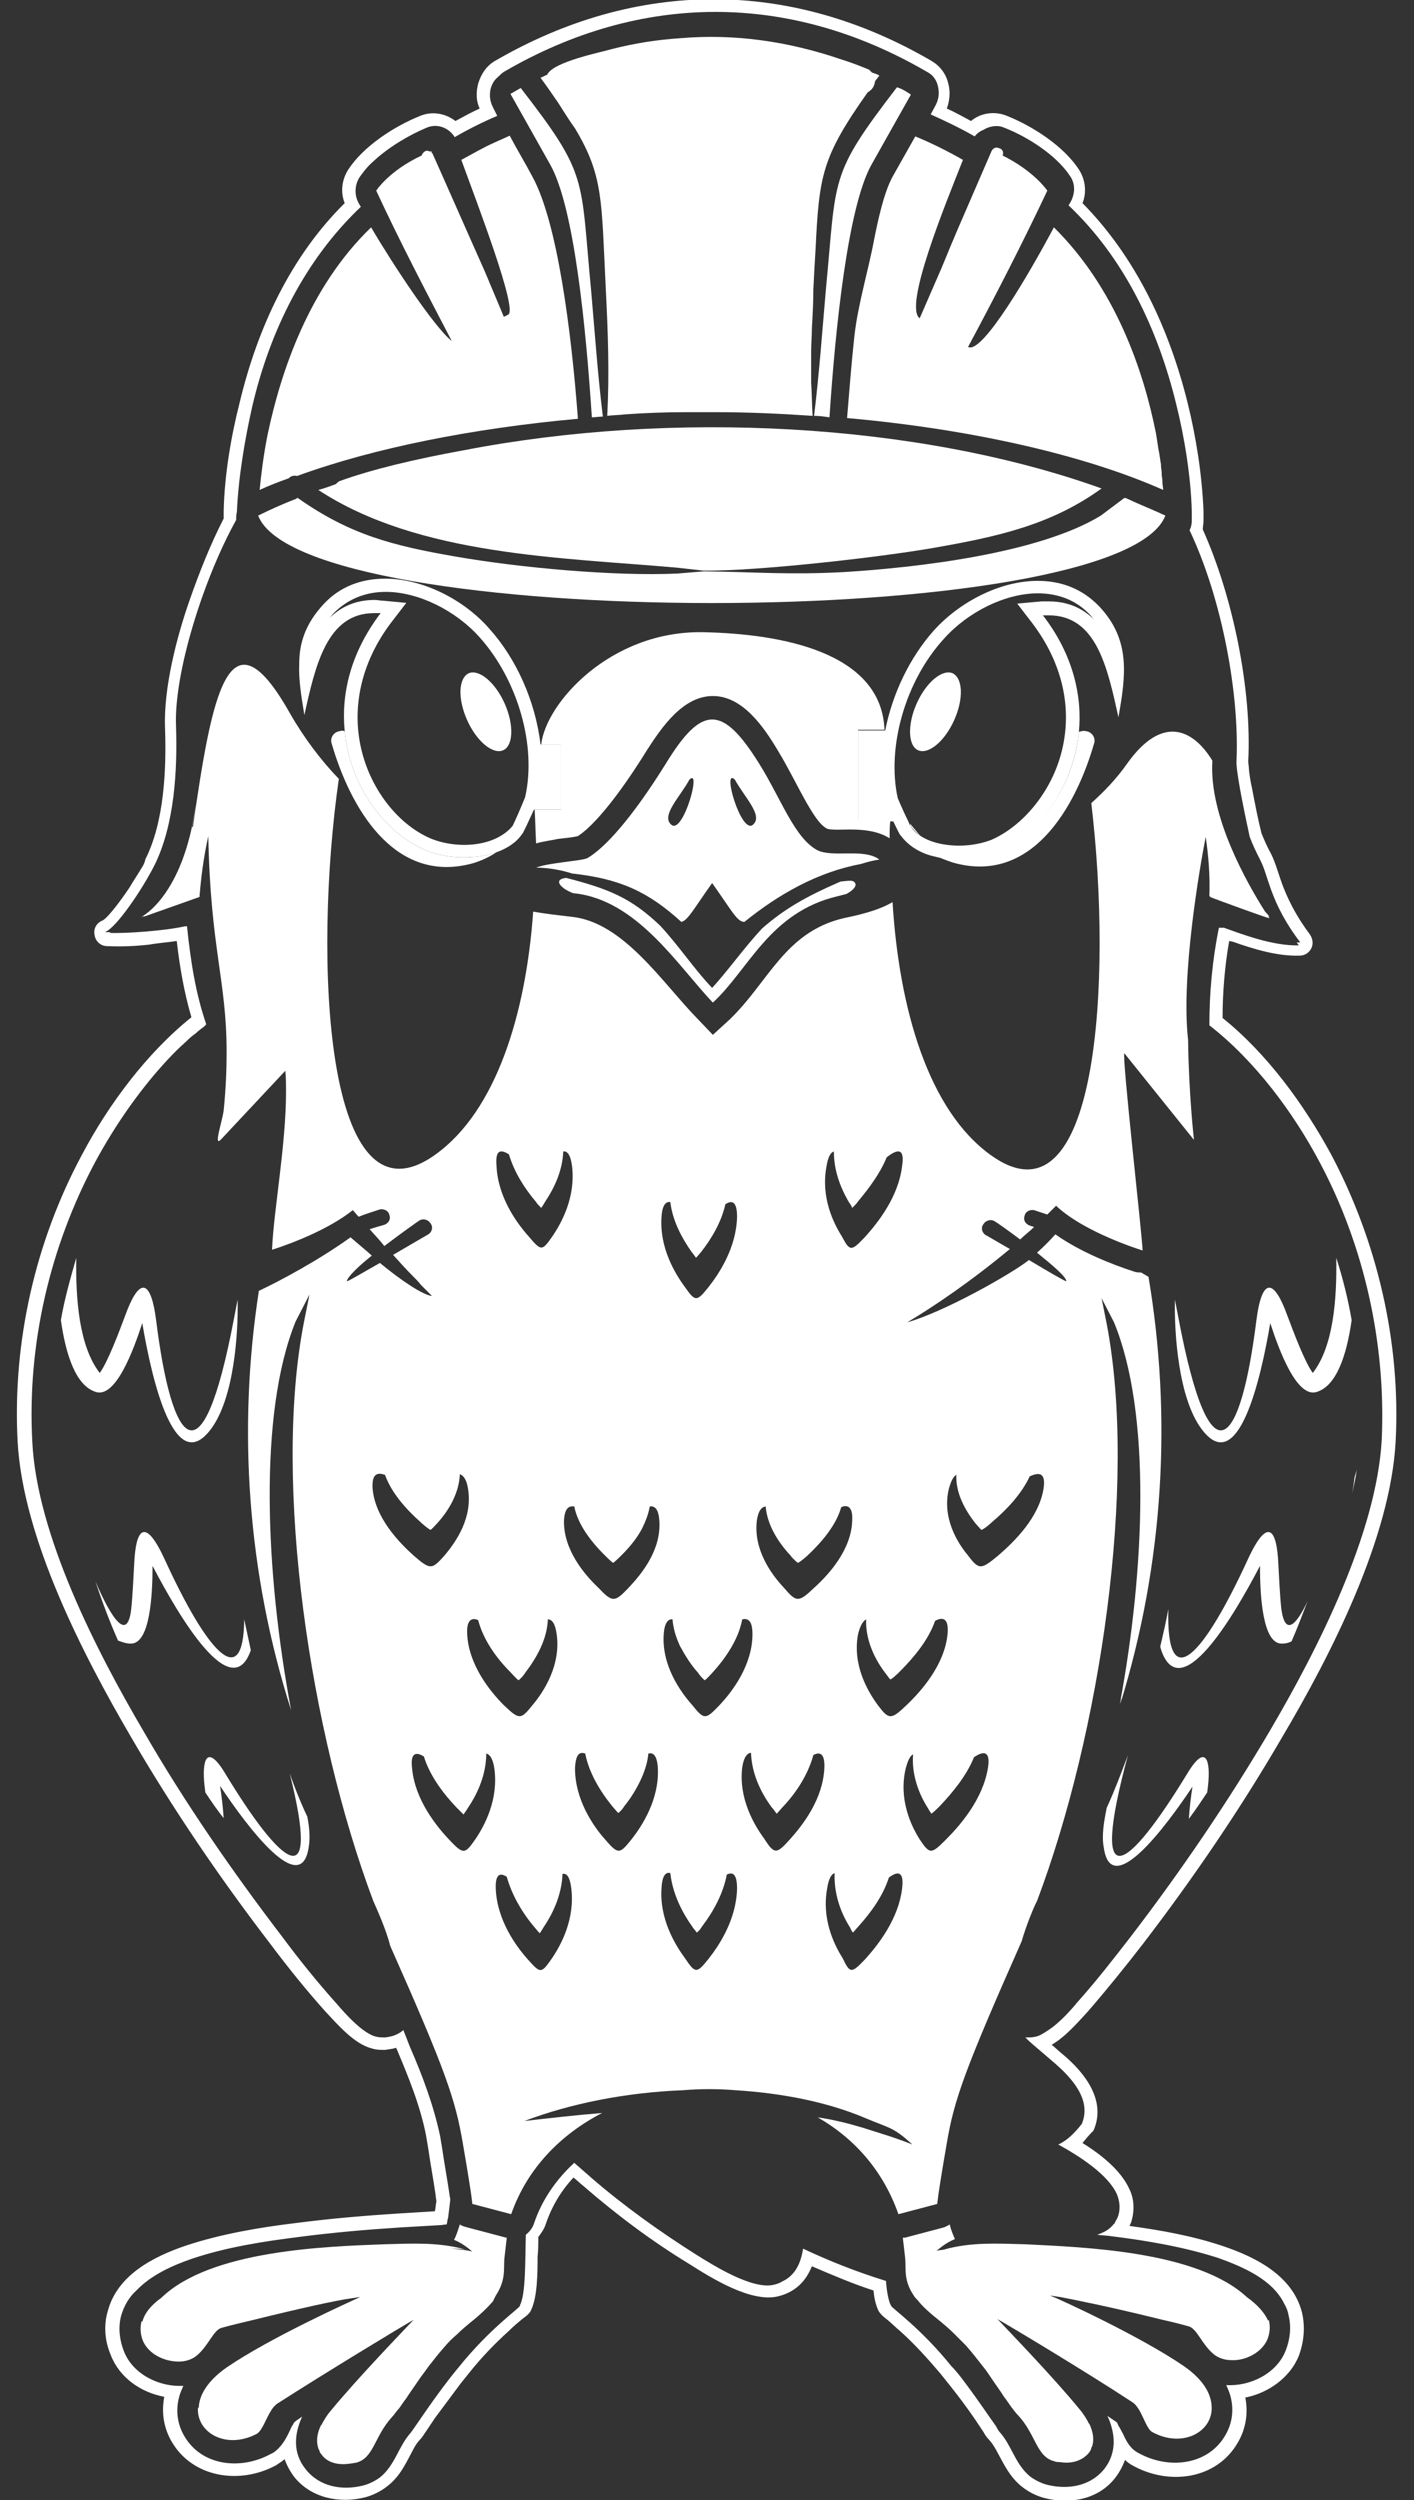 <?xml version="1.0" encoding="utf-8"?>
<!-- Generator: Adobe Illustrator 23.0.6, SVG Export Plug-In . SVG Version: 6.00 Build 0)  -->
<svg version="1.1" id="Layer_1" xmlns="http://www.w3.org/2000/svg" xmlns:xlink="http://www.w3.org/1999/xlink" x="0px" y="0px"
	 viewBox="0 0 192.8 340.9" style="enable-background:new 0 0 192.8 340.9;" xml:space="preserve">
<rect x="0" y="0" width="192.8" height="340.9" fill="#333333" stroke="none"/>
<style type="text/css">
	.st0{fill-rule:evenodd;clip-rule:evenodd;fill:#050505;}
	.st1{fill-rule:evenodd;clip-rule:evenodd;fill:#2B2B28;}
	.st2{fill-rule:evenodd;clip-rule:evenodd;fill:#FFCC04;}
	.st3{fill-rule:evenodd;clip-rule:evenodd;fill:#EF8B22;}
	.st4{fill-rule:evenodd;clip-rule:evenodd;fill:#FFFFFF;}
	.st5{fill-rule:evenodd;clip-rule:evenodd;fill:#3F3E3B;}
	.st6{fill-rule:evenodd;clip-rule:evenodd;fill:#8E764C;}
	.st7{fill-rule:evenodd;clip-rule:evenodd;fill:#917E56;}
	.st8{fill-rule:evenodd;clip-rule:evenodd;fill:#B99B60;}
	.st9{fill-rule:evenodd;clip-rule:evenodd;fill:#60605E;}
	.st10{fill:#050505;}
	.st11{fill:#2B2B28;}
	.st12{fill:#FFCC04;}
	.st13{fill:#EF8B22;}
	.st14{fill:#FFFFFF;}
	.st15{fill:#3F3E3B;}
	.st16{fill:#8E764C;}
	.st17{fill:#917E56;}
	.st18{fill:#B99B60;}
	.st19{fill:#60605E;}
	.st20{fill:#525252;}
	.st21{fill-rule:evenodd;clip-rule:evenodd;fill:#525252;}
</style>
<g>
	<path class="st14" d="M166.7,138.8c0-3.5,0.3-7.1,0.9-10.5l0.5,0.1c2.8,1,6.1,2,9.1,1.9c0.7,0,1.3-0.4,1.6-1
		c0.3-0.6,0.2-1.3-0.2-1.9c-1.5-2-2.7-4.1-3.6-6.4c-0.6-1.5-1-3.2-1.7-4.6c-0.5-0.9-0.9-1.8-1.3-2.8c-0.5-2-0.9-4.1-1.3-6.2
		c-0.2-0.8-0.3-1.6-0.4-2.4c0-0.4-0.1-0.9-0.1-1.2c0.5-9.8-2.1-22.5-6.2-31.6c0-0.4,0.1-0.8,0.1-1.2c0-0.2,0-0.4,0-0.6
		c0-0.2,0-0.5,0-0.7c-0.2-4.9-1-10.1-2.2-14.9c-2.5-10-7-19.7-14.3-27.1c0.6-1.5,0.4-3.2-0.5-4.6c-2.1-3.2-6.3-5.9-9.8-7.3
		c-1.7-0.7-3.6-0.4-4.9,0.7c-1.1-0.6-2.2-1.2-3.3-1.7c0.4-1.1,0.5-2.3,0.2-3.4c-0.3-1.3-1.1-2.4-2.3-3.1
		c-19.2-11.2-40.2-11.2-59.5,0c-1.2,0.7-1.9,1.8-2.3,3.1c-0.3,1.2-0.3,2.3,0.2,3.4c-1.1,0.5-2.2,1.1-3.3,1.7c-1.3-1-3.1-1.4-4.8-0.7
		c-3.5,1.4-7.7,4.1-9.8,7.3c-0.9,1.4-1.1,3.1-0.5,4.6C39.6,35,35.1,44.8,32.7,54.8c-1.2,4.7-2.1,10-2.2,14.9c0,0.2,0,0.5,0,0.7
		c0,0.1,0,0.2,0,0.3c-1.8,3.5-3.3,7.3-4.6,11c-1.8,5.1-3.6,12.1-3.4,17.5c0.2,5.7-0.1,12.9-2.7,18v0.1c-0.1,0.3-0.2,0.6-0.4,0.9
		c-0.6,1-1.2,1.9-1.8,2.9c-0.6,0.9-2.7,3.9-3.6,4.4c-0.8,0.3-1.3,1.1-1.1,2c0.1,0.8,0.8,1.5,1.7,1.5c1.9,0.1,3.9,0,5.7-0.2
		c1.1-0.2,2.5-0.3,3.8-0.5c0.4,3.5,1,7,2,10.4c-6.1,4.9-11.3,11.9-14.9,18.7c-6.4,11.9-9.5,25.6-8.8,39.1
		c0.7,13.2,8.9,29.1,15.5,40.4c5.7,9.8,12.1,19.2,19,28.2c2.4,3.2,4.9,6.3,7.5,9.2c1.6,1.7,3.9,4.4,6.3,5c0.6,0.2,1.2,0.2,1.8,0.2
		c0.5-0.1,1-0.1,1.5-0.3c0,0.1,0.1,0.1,0.1,0.2c1.6,3.8,3.2,7.7,4,11.8c0.1,0.6,0.2,1.2,0.3,1.8c0.3,2.1,0.7,4.2,1,6.3
		c0,0.3,0.1,0.6,0.1,0.9c-0.1,0.4-0.1,0.9-0.2,1.3c-1.6,0.1-3.3,0.2-4.9,0.3c-4.7,0.3-9.4,0.7-14,1.3c-5,0.6-10.3,1.5-15.1,3.1
		c-4.4,1.5-9.3,4-10.6,8.9c-0.6,2-0.4,4.1,0.4,6c1.2,3.1,4.1,5.1,7.3,5.7c-0.4,2.1-0.1,4.2,1,6.1c2.9,5,9.4,5.9,14.3,3.2
		c0.4-0.3,0.8-0.5,1.1-0.8c0.3,0.8,0.7,1.6,1.3,2.4c2.3,2.9,6.2,3.7,9.7,2.8c1.1-0.3,2.1-0.8,3-1.5c1.4-1.1,2.1-2.3,2.9-3.8
		c0.5-0.9,0.9-1.9,1.6-2.6c0.3-0.3,0.5-0.7,0.8-1.1c0.4-0.6,0.8-1.2,1.2-1.8c1.2-1.6,2.3-3.1,3.5-4.7c0.4-0.5,0.8-1,1.2-1.5
		c1.6-2,3.4-3.9,5.4-5.7c0.6-0.6,1.2-1.1,1.8-1.6c0.4-0.3,1-0.7,1.2-1.2c0.9-1.8,0.9-5.3,0.9-7.3c0.1-0.9,0.1-1.8,0.1-2.7
		c0.4-0.5,0.8-1.1,1-1.7c0.8-2.4,2.1-4.6,3.8-6.4c0.5,0.4,0.9,0.8,1.4,1.2c4.5,3.9,9.3,7.5,14.4,10.6c3,1.9,8.4,5.3,12.1,4.4
		c2.4-0.6,3.8-2.1,4.6-4.1c2.8,1.2,5.6,2.4,8.4,3.3c0.1,1,0.3,2,0.7,2.8c0.3,0.5,0.8,0.9,1.2,1.2c0.6,0.5,1.2,1.1,1.8,1.6
		c1.9,1.7,3.7,3.7,5.4,5.7c0.4,0.5,0.8,1,1.2,1.5c1.2,1.5,2.4,3.1,3.5,4.7c0.4,0.6,0.8,1.2,1.2,1.8c0.2,0.4,0.5,0.8,0.8,1.1
		c0.7,0.8,1.1,1.7,1.6,2.6c0.8,1.5,1.6,2.8,2.9,3.8c0.9,0.7,1.9,1.2,3,1.5c3.5,0.9,7.4,0.2,9.7-2.8c0.6-0.8,1-1.6,1.3-2.4
		c0.3,0.3,0.7,0.6,1.1,0.8c4.9,2.7,11.4,1.9,14.3-3.2c1.1-1.9,1.4-4,1-6.1c3.1-0.6,6.1-2.7,7.3-5.7c0.7-1.9,0.9-4,0.4-6
		c-1.3-4.9-6.2-7.4-10.6-8.9c-4.1-1.4-8.5-2.2-12.9-2.8c0.1-0.1,0.1-0.3,0.2-0.4c0.5-1.5,0.5-3.2-0.2-4.6c-1.1-2.5-3.8-4.7-6.4-6.3
		c0.4-0.5,0.8-1,1.5-1.7c1.8-4.1-1.2-7.9-4.2-10.4c-0.5-0.4-1-0.9-1.5-1.3c1.9-1.1,3.6-3.1,4.9-4.5c2.6-3,5.1-6.1,7.5-9.2
		c6.9-9,13.3-18.4,19-28.2c6.7-11.3,14.8-27.2,15.5-40.4c0.7-13.5-2.5-27.2-8.8-39.1C177.8,150.6,172.8,143.7,166.7,138.8z
		 M188.4,196.3c-0.7,12.8-8.8,28.7-15.2,39.6c-5.7,9.7-12.1,19.1-18.9,28c-2.4,3.1-4.8,6.2-7.4,9.1c-0.9,1.1-2.5,2.9-4.1,3.9
		c-0.6,0.4-1.1,0.7-1.6,0.8c-0.4,0.1-0.8,0.1-1.2,0.1c-0.1,0-0.2,0-0.2,0c0.6,0.6,1.3,1.2,1.9,1.7c0.7,0.6,1.4,1.2,2.1,1.8
		c2.3,2,5.1,5,3.7,8.3c-1.1,1.4-2.1,2.3-3.2,2.8c2.9,1.6,6.8,4.1,8,6.8c0.4,1,0.5,2.1,0.1,3.1c-0.1,0.3-0.3,0.5-0.4,0.8
		c0,0,0,0.1-0.1,0.1c-0.6,0.8-1.4,1.2-2.3,1.5c0.6,0.1,1.3,0.1,1.9,0.2c4.9,0.6,10.1,1.5,14.7,3c3.3,1.2,7.3,2.9,8.9,6.2
		c0.3,0.5,0.5,1,0.6,1.6c0.4,1.6,0.2,3.3-0.4,4.8c-1.2,3.1-4.8,4.9-8.1,4.7c0.1,0.2,0.2,0.5,0.3,0.7c0.8,2,0.7,4.2-0.4,6.1
		c-2.4,4.2-7.8,4.7-11.8,2.5c-1.2-0.6-1.7-1.6-2.2-2.7c-0.2-0.3-0.3-0.6-0.5-0.9c-0.1-0.1-0.2-0.4-0.3-0.6c0,0,0,0,0,0
		c-0.4-0.3-0.9-0.6-1.3-0.9c1.1,2.4,1.3,5-0.4,7.2c-1.9,2.4-5,2.9-7.8,2.2c-0.8-0.2-1.6-0.6-2.3-1.1c-2.1-1.7-2.5-4.2-4.2-6.1
		c-0.1-0.1-0.3-0.4-0.5-0.8c-0.8-1.1-2.4-3.5-4.2-5.9c-0.6-0.8-1.2-1.6-1.9-2.3c-4.1-5.1-8.1-7.9-8.2-8.2c0,0,0-0.1-0.1-0.2
		c0,0,0,0,0,0c-0.3-0.7-0.5-1.9-0.6-3.2c-3.9-1.2-7.7-2.7-11.3-4.4c-0.3,2-1.1,3.7-2.9,4.5c-0.3,0.2-0.6,0.3-1,0.4
		c-2.9,0.8-8.3-2.6-10.7-4.1c-4.9-3.1-9.8-6.6-14.2-10.4c-0.8-0.7-1.6-1.4-2.4-2.1c-2.4,2.2-4.4,5-5.5,8.3c-0.2,0.6-0.6,1.1-1.1,1.5
		c-0.1,3.4,0,8.1-0.8,9.6c0,0,0,0,0,0.1c0,0,0,0.1-0.1,0.1c-0.1,0.3-4.1,3.1-8.2,8.2c-3.1,3.7-6.1,8.4-6.6,9
		c-1.7,1.9-2.1,4.4-4.2,6.1c-0.7,0.5-1.5,0.9-2.3,1.1c-2.8,0.7-5.9,0.2-7.8-2.2c-1.8-2.2-1.6-4.8-0.5-7.2c-0.4,0.3-0.8,0.5-1.1,0.8
		c-0.1,0.2-0.2,0.4-0.3,0.5c-0.5,1.1-1,2.2-1.8,3c-0.3,0.3-0.6,0.6-1.1,0.8c-4,2.2-9.4,1.7-11.8-2.5c-1.1-1.9-1.2-4.1-0.4-6.1
		c0.1-0.2,0.2-0.5,0.3-0.7c-3.3,0.2-6.9-1.6-8.1-4.7c-0.6-1.5-0.8-3.2-0.4-4.8c0.4-1.4,1.1-2.6,2.1-3.5c2-2.1,4.9-3.4,7.5-4.3
		c4.7-1.6,9.9-2.4,14.7-3c4.6-0.6,9.2-1,13.9-1.3c1.7-0.1,3.4-0.2,5.2-0.3c0.3,0,0.7-0.1,1-0.1c0.1-0.3,0.1-0.7,0.2-0.9
		c0.1-0.8,0.2-1.7,0.3-2.5c0-0.2-0.1-0.4-0.1-0.6c-0.3-2.1-0.7-4.2-1-6.3c-0.1-0.6-0.2-1.2-0.3-1.8c-0.9-4.2-2.4-8.2-4.1-12.1
		c-0.3-0.8-0.6-1.5-0.9-2.3c-0.7,0.6-1.5,0.9-2.5,1c-0.4,0-0.8,0-1.2-0.1c-1.8-0.4-4.2-3.1-5.4-4.5c-2.6-2.9-5.1-6-7.4-9.1
		c-6.8-8.9-13.3-18.3-18.9-28c-6.4-10.9-14.6-26.8-15.2-39.6c-0.7-13.2,2.4-26.5,8.6-38.1c2.7-5,6.4-10.4,10.7-14.8
		c0.1-0.1,0.2-0.2,0.3-0.3c0.6-0.6,1.2-1.1,1.7-1.6c0.3-0.3,0.7-0.6,1.1-0.9c0.3-0.3,0.6-0.5,1-0.8c0.1-0.1,0.2-0.2,0.3-0.3
		c0,0,0-0.1,0-0.1c-1.4-4.1-2.1-8.4-2.6-13.3c-0.1,0-0.2,0-0.3,0c-2.6,0.6-8,1-10.3,0.9c0.1,0,0.1-0.1,0.2-0.1c-0.3,0-0.5,0-0.8,0
		c1.6-0.6,5.2-6,6.8-9.2c2.7-5.5,3.1-12.9,2.9-18.9c-0.3-7.3,3.8-20.2,8.2-28.1c0-0.4,0-0.7,0.1-1.1c0.2-4.7,1.1-10,2.1-14.4
		c2.4-10.3,7.2-20,14.8-27.2c-0.2-0.3-0.3-0.5-0.4-0.7c-0.5-1.1-0.4-2.3,0.2-3.3c0.5-0.7,1.1-1.5,1.8-2.1c2.1-2,5-3.7,7.4-4.7
		c1.4-0.6,3,0,3.8,1.3c1.9-1.1,3.9-2.1,5.8-2.9c-0.2-0.4-0.4-0.8-0.6-1.2c-0.4-0.8-0.5-1.6-0.3-2.5c0.2-0.7,0.5-1.2,1-1.6
		c0.2-0.2,0.5-0.5,0.8-0.7c18.7-10.9,39-10.9,57.7,0c0.8,0.4,1.3,1.1,1.5,2c0.2,0.9,0.1,1.7-0.3,2.5l-0.7,1.3c2,0.9,4.1,1.9,6,3
		c0.3-0.4,0.7-0.7,1.2-0.9c0.8-0.5,1.9-0.7,2.8-0.3c3.1,1.2,7.1,3.7,9,6.6c0.7,1,0.7,2.2,0.2,3.3c-0.1,0.2-0.2,0.4-0.4,0.7
		c7.6,7.2,12.2,16.9,14.7,27.2c1.1,4.4,2,9.9,2.1,14.6c0,0.2,0,0.4,0,0.5c0,0.2,0,0.4,0,0.7c0,0.5-0.1,0.9-0.3,1.3
		c4.5,9.5,6.8,22.5,6.4,31.4c-0.1,1.2,0.8,5.8,1.8,10.4c0.4,1.1,0.9,2.1,1.4,3.1c1.2,2.2,1.3,5.8,5.5,11.3c-0.2,0-0.3,0-0.5,0
		c0.1,0.1,0.2,0.3,0.3,0.4c-3.5,0.1-7.7-1.5-10.2-2.4l-0.7,0c-0.9,4.4-1.3,8.9-1.3,13.3c6.3,4.9,11.5,12,15,18.6
		C186,169.8,189,183.2,188.4,196.3z"/>
	<path class="st14" d="M67.6,313c1.5-2.3,1-3.8,1.2-5.3c0.1-0.8,0.2-1.7,0.3-2.6c0,0-0.1,0-0.1,0l-5.3-1.4c-0.4-0.1-0.7-0.2-1-0.4
		c-0.3,0.9-0.5,1.6-0.8,2.1c1,0.4,1.8,1,2.5,1.6c-0.7-0.2-1.7-0.3-2.8-0.4c0.5,0,1.1,0,1.8,0.1c-3.6-1-7.2-0.8-10.9-0.7
		c-8.1,0.3-23.8,0.8-30.5,7.3c-1.4,1-2.3,2.1-2.6,3.3c0,0,0-0.1-0.1-0.1c-0.2,0.8-0.2,1.7,0.2,2.7c0.8,1.8,2.9,2.8,4.9,2.8
		c0.9,0,1.8-0.3,2.4-0.8c1.6-1.3,2.3-3.5,3.4-3.8c1.4-0.4,2.8-0.7,4-1c7.3-1.8,11.5-2.7,13.5-3c0.8-0.1,1.2-0.2,1.4-0.2l0,0
		c-1.3,0.6-12.2,5.5-18.2,9.6c-2.7,1.9-3.8,3.9-3.8,5.6c0-0.1-0.1-0.1-0.1-0.2c-0.3,3.5,3.9,5.9,8.1,3.6c0.1-0.1,0.2-0.2,0.3-0.3
		c0.6-0.7,1.1-2.3,1.9-3.3c0.1-0.1,0.3-0.3,0.4-0.4c6.7-4.3,17.1-10.6,18.7-11.5c-1.4,1.5-7.6,7.9-11.3,12.4c-0.6,0.7-1,1.4-1.3,2
		c0,0,0-0.1,0-0.1c-0.6,1.2-0.7,2.3-0.4,3.2c0,0.1,0,0.1,0.1,0.2c0,0.1,0.1,0.2,0.1,0.3c0,0.1,0.1,0.2,0.2,0.3c0,0,0,0,0,0
		c0.7,1.1,2.2,1.6,4,1.3c0.2,0,0.5-0.1,0.7-0.1c2.5-0.6,2.5-3.6,5-6.3c0.3-0.3,0.5-0.7,0.9-1.1c0.3-0.4,0.6-0.9,1-1.4
		c0.5-0.8,1.1-1.6,1.7-2.5c0.4-0.6,0.9-1.2,1.3-1.8c0.7-0.9,1.4-1.8,2.2-2.7c0.5-0.6,1.1-1.2,1.7-1.7c0.6-0.6,1.2-1.1,1.8-1.6
		c1.4-1.1,2.4-2.1,3.1-2.9C67.4,313.4,67.5,313.2,67.6,313z"/>
	<path class="st14" d="M170,313.2c-6.8-6.3-22.3-6.8-30.3-7.2c-3.7-0.1-7.3-0.3-10.9,0.7c0.1,0,0.1,0,0.1,0
		c-0.5,0.1-0.9,0.1-1.2,0.2c0.7-0.6,1.5-1.2,2.5-1.6c-0.2-0.5-0.5-1.1-0.7-2c-0.2,0.1-0.5,0.3-0.8,0.4l-5.3,1.4c-0.1,0-0.2,0-0.3,0
		c0.1,0.9,0.2,1.8,0.3,2.6c0.2,1.5-0.3,3.1,1.2,5.3c0.1,0.2,0.3,0.4,0.5,0.6c0.7,0.9,1.7,1.8,3.1,2.9c0.6,0.5,1.2,1,1.8,1.6
		c0.6,0.6,1.1,1.1,1.7,1.7c0.8,0.9,1.5,1.8,2.2,2.7c0.5,0.6,0.9,1.2,1.3,1.8c0.6,0.9,1.2,1.7,1.7,2.5c0.4,0.5,0.7,1,1,1.4
		c0.3,0.4,0.6,0.8,0.9,1.1c2.5,2.7,2.5,5.7,5,6.3c0.2,0.1,0.5,0.1,0.7,0.1c1.8,0.3,3.2-0.3,4-1.3c0,0,0,0,0,0
		c0.1-0.1,0.1-0.2,0.2-0.3c0-0.1,0.1-0.2,0.1-0.3c0-0.1,0-0.1,0.1-0.2c0.3-0.9,0.2-1.9-0.4-3.2c0,0,0,0.1,0,0.1
		c-0.3-0.6-0.7-1.3-1.3-2c-3.6-4.4-9.6-10.6-11.2-12.3c2.1,1.2,12.1,7.2,18.5,11.4c1.2,0.9,1.7,3.5,2.6,4c4.2,2.3,8.4-0.1,8.1-3.6
		c0,0,0,0,0,0c-0.1-1.7-1.2-3.6-3.8-5.4c-6-4.1-16.9-9.1-18.2-9.6l0,0c0.2,0,0.6,0.1,1.4,0.2c2,0.4,6.2,1.2,13.5,3
		c1.3,0.3,2.6,0.6,4,1c1.1,0.3,1.8,2.5,3.4,3.8c0.6,0.5,1.5,0.8,2.4,0.8c1.9,0.1,4.1-1,4.9-2.8c0.4-1,0.4-1.9,0.2-2.7
		c0,0,0,0.1-0.1,0.1C172.4,315.3,171.4,314.2,170,313.2z"/>
	<path class="st14" d="M174.7,219.3c-0.2-1.9-0.3-4.4-0.4-6.1c-0.2-4.6-1.4-6.5-4.1-0.7c-6.1,13.3-11.2,18.9-10.9,6.9
		c-0.3,1.7-0.7,3.4-1.1,5.1c0,0.1,0.1,0.3,0.1,0.4c2.6,7.8,9.8-4.3,13.5-11.4c0,3.8,0.3,10.7,3,10.6c0.5,0,0.9-0.1,1.3-0.3
		c0.8-1.8,1.5-3.7,2.2-5.5C176.7,221.7,175.2,223.1,174.7,219.3z"/>
	<path class="st14" d="M185,200.3c0,0.1-0.1,0.5-0.3,1.1c-0.1,0.7-0.2,1.5-0.3,2.2C184.6,202.4,184.9,201.4,185,200.3z"/>
	<path class="st14" d="M164.6,244.4l0.1-0.8c0.4-3.4-0.2-6.1-2.8-1.8c-8.1,13.3-13.5,17.5-8.1-2.5c-0.9,2.4-1.8,4.8-2.9,7.2
		c-0.4,2-0.7,3.8-0.4,5.4c1,7.1,8.3-2.6,12.1-8.3c-0.2,1.2-0.4,2.9-0.5,4.4C163,246.8,163.8,245.6,164.6,244.4z"/>
	<path class="st14" d="M22.4,212.5c-2.7-5.8-3.9-3.9-4.1,0.7c-0.1,1.7-0.2,4.2-0.4,6.1c-0.5,4.7-2.7,1.4-4.9-3.7
		c0.9,2.7,1.9,5.4,3.1,8.1c0,0,0,0,0,0c0.6,0.2,1.1,0.4,1.7,0.4c2.7,0.1,3-6.8,3-10.6c3.7,7.1,10.8,19,13.4,11.5
		c-0.3-1.4-0.6-2.8-0.9-4.2C33.2,230.9,28.2,225.2,22.4,212.5z"/>
	<path class="st14" d="M30.7,241.8c-2.6-4.3-3.2-1.6-2.8,1.8l0.1,0.8c0.8,1.2,1.6,2.4,2.5,3.5c-0.1-1.5-0.3-3.2-0.5-4.4
		c3.8,5.7,11.1,15.4,12.1,8.3c0.2-1.2,0.1-2.6-0.2-4.1c-0.9-1.9-1.7-3.9-2.4-5.9C43.8,258.9,38.4,254.5,30.7,241.8z"/>
	<path class="st14" d="M82.1,288.1c-3.6,0.3-7.2,0.7-10.6,1.1c6.3-2.4,13.9-3.9,21.6-4.2c2.4-0.2,4.8-0.2,7.2,0
		c6.4,0.4,12.5,1.6,17.7,3.8c3.3,1.4,3.8,1.2,6.4,3.6c-2.5-1-4.3-1.5-6.8-2.3c-2-0.6-4-1.1-6.1-1.4c4.9,2.8,8.9,7.2,11,13.2l5.3-1.4
		c0,0,0-0.8,1.3-8.3c1-5.9,2.4-9.9,10.2-27.5c0.6-2.1,1.7-4.8,2.1-5.5c8.6-22.8,13.7-56.8,9.5-78.7l-0.7-3.5l1.7,3.3
		c5.1,12.4,4.2,33.7,0.8,52c0.1-0.2,0.1-0.5,0.2-0.7c0,0.2-0.1,0.4-0.1,0.6c5.9-19.2,7-39.1,3.8-58.1c-0.3-0.2-0.7-0.4-1-0.6
		c-0.3,0-0.6,0-0.9-0.1c-3.1-1-7.4-2.7-10.8-5.1c-0.8,0.9-1.7,1.8-2.5,2.5c2.1,1.7,4,3.3,4,3.9c-0.2,0-2.6-1.4-5.1-2.9
		c-2.4,1.9-11.6,7.1-16.6,8.5c3.7-2.2,8.7-5.6,14-10c-1.6-0.9-2.9-1.7-3.3-1.9c-0.5-0.3-0.7-1-0.3-1.5c0.3-0.5,1-0.7,1.5-0.4
		c0.5,0.3,1.9,1.3,3.5,2.5c0.6-0.6,1.3-1.1,1.9-1.7c-0.2-0.1-0.4-0.1-0.6-0.2c-0.6-0.2-0.9-0.8-0.7-1.3c0.1-0.6,0.7-0.9,1.3-0.8
		c0.6,0.2,1.2,0.4,1.8,0.6c0.4-0.4,0.8-0.8,1.2-1.2c3.9,3.7,11.8,6.1,11.8,6.1c-0.1-2.4-2.8-26.1-2.5-26.9l9.4,11.7c0,0,0,0,0,0
		l0.1,0.1c0,0-0.7-6-0.8-13.6c-1-8.7,1.6-23.6,2.4-27.7c0.4,2.7,0.6,5.4,0.5,8.1c0,0,0.1,0,0.1,0c0,0,0,0,0,0.1
		c0.7,0.3,8.1,3,8.1,2.9c-0.1-0.1-0.1-0.2-0.2-0.3l0.2,0.1c0,0-0.2-0.3-0.6-0.7c-2.6-4.1-7.6-13-7.2-20.4c0-0.7,0-1.4,0-2.1
		c0,0.7,0,1.3,0,1.9c-2.7-4.4-6.9-6.2-11.6,0.4c-1.4,2-3.1,3.8-4.9,5.4c2.9,24.3,0.9,58.5-13.7,48c-8.5-6.1-12.5-19.9-13.4-34.5
		c-2,1.2-4.8,1.8-6.7,2.2c-8,1.9-10.2,8.7-15.5,13.8l-2.3,2.1l-2.1-2.2C90.3,134,85,125.7,77.9,125c-1.7-0.2-3.5-0.4-5.2-0.7
		c-1,14.1-5.1,27.2-13.3,33.1c-15.2,11-16.7-26.9-13.2-51.2c-2.4-2.5-4.7-5.5-6.7-9c-8.3-14.7-10.6-2.6-13.2,15.6l-0.1-0.1
		c0.2-0.9,0.4-2,0.5-3C25,122.2,19.3,125,19.3,125l0.4-0.1c-0.2,0.2-0.4,0.2-0.4,0.2l7.9-2.8c0.2-2.5,0.5-5.1,1.2-8.3
		c0.3,15.4,2.5,19.6,2.5,29.5c0,2.3-0.1,4.9-0.4,7.9c-0.1,0.9-0.8,3.2-0.8,3.9c0,0.3,0.1,0.4,0.4,0.1l8.8-9.4
		c0.1,0.9,0.1,1.9,0.1,2.9c0,7.2-1.7,16.3-1.9,21.4c0,0,0,0,0,0c0,0,0,0.1,0,0.1c0,0,6.9-2.1,11-5.4c0.3,0.3,0.5,0.6,0.8,0.9
		c1-0.4,2-0.7,2.9-1c0.6-0.1,1.2,0.2,1.3,0.8c0.2,0.5-0.1,1.1-0.7,1.3c-0.7,0.2-1.4,0.4-2,0.6c0.7,0.8,1.4,1.5,2,2.3
		c2.1-1.6,4.2-3.1,4.8-3.5c0.5-0.3,1.2-0.1,1.5,0.4c0.4,0.5,0.2,1.2-0.3,1.5c-0.5,0.3-2.6,1.5-4.8,2.8c0.9,1,1.8,2,2.7,2.9
		c0.4,0.4,0.8,0.8,1.1,1.2c0.1,0.1,0.1,0.1,0.2,0.2c0.4,0.4,0.9,0.9,1.3,1.3c-1.2-0.1-4.2-2.1-7.1-4.5c-2.3,1.3-4.3,2.5-4.5,2.5
		c0-0.5,1.5-2,3.4-3.5c-1-0.9-2-1.7-2.9-2.5c-4.3,3.1-9.7,6-12.5,7.3c-2.9,18.7-1.6,38.4,4.4,57.2c-3.5-18.6-4.5-40.4,0.6-53
		l1.9-3.7l-0.8,4c-4.2,21.9,0.9,55.8,9.5,78.7c0.4,0.9,1.8,4,2.3,6.1c7.6,17.1,8.9,21,9.9,26.9c1.3,7.5,1.3,8.3,1.3,8.3l5.3,1.4
		C71.9,295.6,76.5,291,82.1,288.1z M90.2,165.9c0.1-1.6,0.6-2.1,1.2-2c0.3,2.5,1.5,4.8,2.9,6.8c0.1,0.1,0.4,0.5,0.6,0.8
		c0.3-0.3,0.6-0.7,0.7-0.8c1.5-1.9,2.8-4.2,3.3-6.5c0.9-0.6,1.6-0.4,1.6,1.7c-0.1,4.2-2.4,7.7-3.9,9.6c-1.6,2-1.8,2-3.2,0
		C92,173.6,89.9,170.1,90.2,165.9z M133.8,208.6c0.4-0.1,1.3-0.9,1.5-1.1c1.9-1.6,4-3.8,5.1-6.2c1.3-0.6,2.2-0.5,1.9,1.6
		c-0.6,4-4,7.3-6.2,9.2c-2.3,1.9-2.6,2-4.1,0c-1.5-1.8-3.6-5.2-2.6-9.2c0.3-1,0.6-1.6,1-1.8c-0.1,2.4,1.1,4.7,2.6,6.6
		C133.1,207.8,133.6,208.4,133.8,208.6z M93.4,267c-1.4-1.9-3.5-5.4-3.2-9.6c0.1-1.7,0.6-2.2,1.2-2c0.3,2.7,1.5,5.2,3,7.3
		c0.1,0.2,0.4,0.5,0.6,0.8c0.3-0.2,0.6-0.6,0.7-0.8c1.6-2.1,2.9-4.5,3.4-7.1c0.8-0.4,1.4-0.1,1.4,1.9c-0.1,4.2-2.4,7.7-3.9,9.6
		C95,269.1,94.8,269.1,93.4,267z M72,267.2c-1.7-1.9-4.2-5.4-4.4-9.6c-0.1-2.1,0.6-2.3,1.5-1.7c0.7,2.5,2.1,4.9,3.8,6.9
		c0.1,0.1,0.4,0.5,0.7,0.8c0.2-0.3,0.4-0.6,0.5-0.8c1.5-2.2,2.5-4.7,2.6-7.3c0.6-0.1,1,0.4,1.2,2c0.5,4.2-1.4,7.7-2.7,9.6
		C73.8,269.1,73.7,269.1,72,267.2z M60.6,212.1c-1.7,1.9-1.9,2-4.2,0c-2-1.8-5.3-5.2-5.6-9.2c-0.1-1.9,0.6-2.2,1.7-1.8
		c0.9,2.5,2.9,4.7,4.8,6.4c0.2,0.2,1,0.9,1.4,1.1c0.3-0.2,0.8-0.8,1-1c1.6-1.8,2.9-4.1,3-6.6c0.5,0.2,0.9,0.7,1.1,1.9
		C64.5,206.9,62.2,210.2,60.6,212.1z M132.8,239.6c1.3-0.9,2.3-0.9,1.9,1.5c-0.7,4.2-3.7,7.7-5.7,9.7c-2,2-2.2,2.1-3.6,0
		c-1.2-1.9-2.9-5.5-1.9-9.7c0.3-1.1,0.6-1.7,1-1.9c-0.2,2.5,0.6,5.1,2,7.3c0.1,0.2,0.3,0.5,0.5,0.8c0.4-0.3,0.9-0.8,1.1-1
		C129.9,244.4,131.8,242.1,132.8,239.6z M129.2,222.8c-0.4,4.2-3.6,7.8-5.6,9.7c-2.1,2-2.4,2-3.9,0c-1.4-1.9-3.5-5.5-2.7-9.7
		c0.3-1.2,0.7-1.8,1.1-2c-0.1,2.6,1,5.2,2.6,7.3c0.1,0.1,0.5,0.7,0.7,0.9c0.4-0.2,1.1-0.9,1.3-1.1c1.9-1.9,3.9-4.3,4.8-6.9
		C128.6,220.4,129.4,220.7,129.2,222.8z M116.2,207.3c-0.1,4-3.2,7.4-5.2,9.2c-2.1,2-2.4,2-4.1,0c-1.7-1.8-4.2-5.2-3.7-9.2
		c0.2-1.3,0.6-1.8,1.2-1.9c0.2,2.5,1.7,4.9,3.4,6.7c0.1,0.2,0.7,0.8,1,1c0.4-0.2,1.2-0.9,1.4-1.1c1.8-1.7,3.8-4,4.5-6.5
		C115.6,205.1,116.3,205.5,116.2,207.3z M105.2,246.4c0.2,0.2,0.5,0.6,0.7,0.9c0.3-0.3,0.7-0.8,0.9-1c1.8-1.9,3.4-4.4,4.1-7
		c0.9-0.5,1.6-0.2,1.5,1.8c-0.2,4.2-2.9,7.7-4.7,9.7c-1.8,2-2.1,2.1-3.5-0.1c-1.4-1.9-3.5-5.5-3-9.7c0.2-1.4,0.7-2,1.2-2
		C102.5,241.7,103.6,244.2,105.2,246.4z M98.1,232.5c-1.9,2-2.1,2-3.7,0c-1.7-1.9-4.2-5.5-3.9-9.7c0.1-1.5,0.6-2.1,1.2-2
		c0.1,1.3,0.5,2.5,1,3.6c0.7,1.3,1.5,2.6,2.5,3.7c0.1,0.2,0.6,0.8,0.9,1c0.4-0.3,0.9-0.9,1.1-1.1c1.8-2,3.5-4.5,4-7.2
		c0.8-0.2,1.4,0.2,1.4,2C102.6,227,99.9,230.6,98.1,232.5z M78.4,241.1c0.1-1.9,0.6-2.3,1.4-2c0.5,2.6,2,5.1,3.7,7.2
		c0.1,0.1,0.5,0.6,0.8,0.9c0.3-0.2,0.7-0.7,0.8-0.9c0.9-1.1,1.7-2.4,2.3-3.7c0.5-1.1,0.9-2.3,1-3.5c0.7-0.2,1.2,0.3,1.3,2
		c0.2,4.2-2.1,7.8-3.6,9.7c-1.6,2-1.8,2.1-3.6,0C80.8,248.9,78.4,245.3,78.4,241.1z M85.7,216.5c-1.9,2-2.2,2-4.1,0
		c-1.9-1.8-4.8-5.2-4.7-9.2c0.1-1.6,0.6-2,1.4-1.9c0.5,2.5,2.3,4.8,4.1,6.6c0.2,0.2,0.9,0.9,1.2,1.1c0.3-0.2,1-0.9,1.2-1.1
		c1-1,2-2.2,2.7-3.5c0.5-1,0.9-2,1.1-3.1c0.7-0.1,1.2,0.4,1.3,1.9C90.2,211.3,87.5,214.6,85.7,216.5z M65.2,220.9
		c0.7,2.7,2.5,5.2,4.4,7.1c0.2,0.2,0.8,0.9,1.1,1.1c0.3-0.2,0.8-0.8,0.9-1c1.6-2.1,3-4.6,3.1-7.3c0.6,0,1,0.6,1.2,2
		c0.6,4.2-1.7,7.8-3.3,9.7c-1.6,2-1.8,2-3.9,0c-1.9-1.9-4.8-5.5-5-9.7C63.6,220.9,64.3,220.5,65.2,220.9z M114.9,267
		c-1.2-1.9-2.9-5.4-2.1-9.6c0.2-1.3,0.6-1.9,1-2c-0.1,2.6,0.7,5.2,2.1,7.4c0.1,0.2,0.2,0.5,0.4,0.7c0.3-0.3,0.6-0.7,0.8-0.9
		c1.7-1.9,3.3-4.1,4.1-6.6c1.2-0.9,2.1-0.9,1.8,1.5c-0.5,4.2-3.3,7.7-5,9.6C116.1,269.1,115.9,269.1,114.9,267z M61.3,250.9
		c-1.8-1.9-4.7-5.5-5.1-9.7c-0.3-2.2,0.5-2.4,1.6-1.7c0.8,2.6,2.6,5,4.4,6.9c0.2,0.2,0.7,0.7,1,1c0.2-0.3,0.5-0.7,0.6-0.9
		c1.5-2.2,2.5-4.8,2.5-7.4c0.5,0.1,0.9,0.7,1.1,2c0.6,4.2-1.3,7.8-2.6,9.7C63.4,252.8,63.2,252.9,61.3,250.9z M123,159
		c-0.5,4.2-3.3,7.7-5,9.6c-1.9,2-2.1,2.1-3.2,0c-1.2-1.9-2.9-5.4-2.1-9.6c0.2-1.3,0.6-1.9,1-2c0,2.5,0.8,4.8,2.1,7
		c0.1,0.1,0.3,0.4,0.4,0.7c0.3-0.3,0.7-0.7,0.8-0.9c1.5-1.8,3-3.8,3.9-6C122.3,156.7,123.4,156.4,123,159z M69.4,157.4
		c0.7,2.4,2.1,4.6,3.7,6.5c0.1,0.2,0.5,0.6,0.7,0.8c0.2-0.3,0.4-0.6,0.5-0.8c1.4-2.1,2.4-4.4,2.5-6.9c0.5-0.1,1,0.4,1.2,2
		c0.5,4.2-1.4,7.7-2.7,9.6c-1.4,2-1.5,2-3.2,0c-1.7-1.9-4.2-5.4-4.4-9.6C67.5,156.7,68.3,156.7,69.4,157.4z"/>
	<path class="st14" d="M179,187.2c-1.1-1.5-2.6-5.5-3.5-7.9c-1.7-4.7-3.4-5.5-4.2,0.8c-2.1,16.8-6.2,22.9-10.6-0.3l-0.5-2.6
		c-0.1,4.7,0.5,13.4,3.6,17.6c5,6.8,8.1-6.7,9.4-14.4c1.2,3.7,3.6,10.2,6.3,9.4s4.1-4.9,4.8-9.8c-0.5-2.9-1.2-5.7-2.1-8.5
		C182.3,177.2,181.8,183.6,179,187.2z"/>
	<path class="st14" d="M8.3,180c0.7,4.9,2.1,9,4.8,9.8c2.7,0.8,5.1-5.7,6.3-9.4c1.3,7.7,4.4,21.2,9.4,14.4
		c3.1-4.2,3.7-12.9,3.6-17.6l-0.5,2.6c-4.4,23.2-8.5,17.1-10.6,0.3c-0.8-6.3-2.5-5.5-4.2-0.8c-0.9,2.4-2.4,6.4-3.5,7.9
		c-2.8-3.6-3.3-10-3.2-15.7C9.6,174.3,8.8,177.1,8.3,180z"/>
	<path class="st14" d="M117,99.5h3.6c-0.4-10.6-14.1-13.1-24.8-13.3c-12.6-0.2-21.4,9.7-22,15.3h2.7v8.9h-3.6l0,0
		c0.1,1.5,0.1,3,0.2,4.6c1-0.3,2-0.4,2.9-0.6c0.7-0.1,2-0.2,2.8-0.4c3.2-2.1,7.5-8.6,9.4-11.7c2-3.1,4.9-7.4,9-7.4
		c4.1,0,7,4.3,8.9,7.5c1.4,2.3,2.6,4.8,3.9,7.1c0.6,1,1.7,3,2.8,3.5c0.5,0.2,2.4,0.1,3,0.1c2,0,3.9,0.2,5.5,1.2c0-0.8,0-1.6,0.1-2.5
		H117V99.5z"/>
	<path class="st14" d="M27.1,99.1C27.1,99.1,27.1,99.1,27.1,99.1C27.1,99.1,27.1,99.1,27.1,99.1C27.1,99.1,27.1,99.1,27.1,99.1z"/>
	<path class="st14" d="M68.6,102.3c1.4-0.6,1.5-3.5,0.2-6.4c-1.3-2.9-3.5-4.7-4.9-4.1c-1.4,0.7-1.5,3.5-0.2,6.4
		C65,101.1,67.2,102.9,68.6,102.3z"/>
	<path class="st14" d="M125.2,102.3c1.4,0.6,3.6-1.2,4.9-4.1c1.3-2.9,1.2-5.7-0.2-6.4c-1.4-0.6-3.6,1.2-4.9,4.1
		C123.7,98.8,123.8,101.7,125.2,102.3z"/>
	<path class="st14" d="M124.8,18.6c-1,1.8-2.1,3.7-3.1,5.5c-1.2,2.2-2,6-2.5,8.5c-0.8,4.3-2.2,8.8-2.7,13.2c-0.4,3.7-0.7,7.5-1,11.2
		c16.8,1.5,32.3,5,43.1,9.8c0-0.3-0.1-0.7-0.1-1c0-0.1,0-0.1,0-0.2c0-0.3-0.1-0.6-0.1-0.9c0-0.1,0-0.1,0-0.2c0-0.3-0.1-0.7-0.1-1
		c0-0.1,0-0.1,0-0.2c-0.1-0.4-0.1-0.8-0.2-1.2c0,0,0-0.1,0-0.1c-0.2-0.9-0.3-1.9-0.5-3c0,0,0,0,0,0c-1.7-8.5-5.5-19.7-13.9-28
		c-3.3,6.2-9.8,17.4-11.7,16.3c3.8-7.1,7.4-14.1,10.8-21.3c0,0-1.7-2.6-6.1-4.8c0,0,0,0,0,0c0.2-0.4,0-0.9-0.5-1
		c-0.4-0.2-0.8,0-1,0.4c-5.2,12-4.7,10.8-6.8,15.9l-3,6.9c-2.2-1.6,3.4-15.3,5.9-21.6C129.2,20.6,127,19.5,124.8,18.6z"/>
	<path class="st14" d="M36.5,59.2c-0.6,3-0.9,5.6-1.1,7.6c1.3-0.6,2.6-1.1,4-1.6c0,0,0-0.1,0.1-0.1c0.2-0.2,0.6-0.3,1-0.2
		c10.4-3.8,23.9-6.5,38.3-7.8c-0.9-12-2.8-26.8-6.2-33c-1-1.9-2.1-3.7-3.1-5.6c-0.7,0.3-1.3,0.6-2,0.9c0,0,0,0,0,0
		c-1.6,0.7-3.1,1.6-4.6,2.4c2.3,6.3,7.7,20.4,6.4,21.1l-0.6,0.3l-2.6-6.2C63.6,31.4,60,23.2,59,21c0,0,0-0.1-0.1-0.1l-0.1-0.3
		c0,0-0.1,0-0.1,0.1c-0.2-0.1-0.4-0.2-0.7-0.1c-0.2,0.1-0.4,0.3-0.5,0.6c-4.5,2.1-6.2,4.8-6.2,4.8c3.2,6.9,6.7,13.6,10.3,20.5
		c-2.4-1.9-8-10.4-11-15.5C42.1,39.2,38.3,50.7,36.5,59.2C36.6,59.2,36.5,59.2,36.5,59.2z"/>
	<path class="st14" d="M92.9,5.2c-3.2,0.2-6.4,0.7-9.5,1.5c-1.3,0.4-8,1.7-8.8,3.5c-0.3,0.1-0.6,0.3-0.9,0.4
		c0.9,1.2,1.7,2.4,2.4,3.4c0.7,1.1,1.5,2.4,2.3,3.5c3.9,6.5,3.6,9.8,4.2,21.9c0.3,5.8,0.5,11.6,0.2,17.3c0.8-0.1,1.6-0.1,2.4-0.2
		c2.8-0.2,5.6-0.3,8.4-0.3c0.1,0,0.2,0,0.4,0c1.1,0,2.2,0,3.3,0c0.1,0,0.1,0,0.2,0c4.5,0,8.9,0.2,13.3,0.5c-0.1-1.5-0.1-3-0.2-4.5
		c0-1.4,0-2.8,0-4.3c0-1,0.1-2.1,0.1-3.1c0.1-1.8,0.2-3.5,0.2-5.3c0.1-2.1,0.2-3.9,0.3-5.5c0.5-10,0.8-12.5,7.1-21.4
		c0.3-0.2,0.6-0.4,0.8-0.8c0.1-0.2,0.2-0.5,0.2-0.7c0.2-0.3,0.4-0.5,0.6-0.8c-0.3-0.2-0.7-0.3-1-0.4c-0.1-0.1-0.3-0.3-0.4-0.4
		c-1.2-0.5-2.5-1-3.8-1.4C107.4,5.6,100.1,4.6,92.9,5.2z"/>
	<path class="st14" d="M122.3,11.9C113,24,114.1,24,112.6,39.6c-0.5,5.7-0.9,11.4-1.6,17.1c0.7,0,1.4,0.1,2.1,0.2
		c0.8-12.2,2.5-28.6,5.7-34.4c5.4-9.6,5.4-9.6,5.4-9.6C123.6,12.5,123,12.1,122.3,11.9L122.3,11.9z"/>
	<path class="st14" d="M75,22.4c3.3,5.8,4.9,22.3,5.7,34.5c0.5,0,1-0.1,1.5-0.1c-0.7-5.7-1.1-11.5-1.6-17.2C79.1,24.1,80.3,24,71,12
		c-0.5,0.3-0.9,0.5-1.4,0.8C69.6,12.8,69.6,12.8,75,22.4z"/>
	<path class="st14" d="M63.3,116.9c-1.8,0-3.6-0.3-5.1-0.9c-5.6-2.3-10.5-8.7-11.2-16.3c-0.2-0.1-0.5-0.1-0.7,0
		c-0.8,0.1-1.3,0.9-1.1,1.6c2.5,8.7,8.5,19.4,19.3,16.4c1.3-0.4,2.3-0.9,3.2-1.5C66.3,116.7,64.8,116.9,63.3,116.9z"/>
	<path class="st14" d="M158.9,70.3c-1.7-0.8-3.5-1.5-5.2-2.3c0,0,0,0,0,0c-0.1-0.1-0.3-0.1-0.4-0.1l-3.2,2.4
		c-8.5,5.2-25.2,7.1-35,7.7c-7.4,0.4-12,0-19.1-0.1l-3.6,0.3c-8.6,0.4-21.6-0.8-30.2-2.3c-8.7-1.5-14.5-3-21.6-8
		c-0.1,0-0.1,0-0.2,0.1c0,0,0,0,0,0c-1.8,0.7-3.6,1.5-5.2,2.3C41.3,86.2,152.8,86.2,158.9,70.3z"/>
	<path class="st14" d="M63.2,61.4c-6.6,1.2-12.5,2.6-16.9,4.2c-0.2,0.1-0.3,0.2-0.5,0.4c-0.8,0.3-1.6,0.6-2.4,0.8
		c13.7,9,33.2,9.2,48.9,10.6l3.6,0.4c7.2,0.1,24-1.8,31.4-3.1c8.6-1.5,16-3.1,22.9-8.1C125.1,57.6,91.6,55.9,63.2,61.4z"/>
	<path class="st14" d="M149.2,101.3c0.2-0.7-0.3-1.5-1.1-1.6c-0.4-0.1-0.7,0-1,0.1c-0.7,7.6-5.6,14-11.2,16.3
		c-1.5,0.6-3.3,0.9-5.1,0.9c-1.1,0-2.2-0.1-3.3-0.4c0.7,0.4,1.5,0.7,2.4,1C140.7,120.7,146.7,110,149.2,101.3z"/>
	<path class="st14" d="M124,112.2c0.1,0.1,0.1,0.2,0.1,0.3l0.2,0.3c0.3,0.4,0.7,0.8,1.2,1.2C125,113.4,124.5,112.8,124,112.2z"/>
	<path class="st14" d="M97.2,136.7c4.9-4.5,7.7-12.3,17-14.5c0.4-0.1,0.8-0.2,1.2-0.3c1.1-0.6,1.6-1.3,1-1.7c-0.2-0.2-0.9-0.1-1.8,0
		c-4.8,2.1-7.6,3.7-10.7,6.4c-2.5,2.7-4.6,5.7-6.8,8.1c-2.4-2.5-4.5-5.7-7.1-8.5c-4-3.8-7-5-12.8-6.5c-1.9,0.2-0.7,1.5,1,2.1
		c0,0,0.1,0,0.1,0C86.9,122.7,92.5,131.8,97.2,136.7z"/>
	<path class="st14" d="M111.4,115.9c-3.1-1.7-4.9-7-7.9-11.8c-5-8-7.8-8-12.7,0c-4.6,7.4-8.3,11.5-10.7,12.9c-0.8,0.4-5.2,0.6-7,1.3
		c1.8,0,3.7,0.4,4.9,0.8c6.4,0.7,10.3,2.4,14.9,6.6c0.9-0.2,1.7-1.8,4.2-5.3c2.7,3.8,3.4,5.3,4.4,5.3c4.7-3.8,10-6.8,15.9-7.9
		c0.9-0.3,1.8-0.5,2.5-0.6C117.8,115.6,113.5,117,111.4,115.9z M91.6,112.5c-1.6-1.2,1.1-3.8,2.4-6.2
		C95.7,104.6,93.2,113.6,91.6,112.5z M102.6,112.5c-1.6,1.1-4.2-7.9-2.4-6.2C101.5,108.7,104.2,111.3,102.6,112.5z"/>
	<path class="st14" d="M135.9,116.2c5.6-2.3,10.4-8.7,11.2-16.3c0.5-5-0.8-10.7-4.9-16c0.3,0,0.6,0,0.8,0c6.5,0,8,7.1,9.5,13.9
		c1-5.7,1.7-10.5-2.6-15.1c-2.4-2.5-5.3-3.5-8.4-3.5c-5.2,0-10.7,2.9-14.2,6.8c-3.2,3.6-5.6,8.5-6.6,13.6h-0.1H117v12.4h4.3h0.5
		c0.5,1,0.9,1.9,1,1.9c0,0,0,0,0,0c1.1,1.5,2.8,2.5,4.7,2.9c1.1,0.3,2.2,0.4,3.3,0.4C132.7,117.1,134.4,116.8,135.9,116.2z
		 M128.7,87.1c3.3-3.7,8.4-6.2,12.8-6.2c2.9,0,5.3,1,7.1,2.9c0.2,0.2,0.4,0.5,0.6,0.7c-1.5-1.5-3.5-2.5-6.2-2.5c-0.3,0-0.7,0-1,0
		l-3.3,0.3l2,2.6c4.2,5.5,5.6,11.8,4,17.8c-1.4,5.3-5.2,9.9-9.5,11.8c-1.3,0.5-2.8,0.8-4.4,0.8c-2.2,0-4.1-0.5-5.4-1.4
		c-0.5-0.3-0.9-0.7-1.2-1.2l-0.2-0.3c0-0.1-0.1-0.2-0.1-0.3c-0.4-0.8-1-2.1-1.5-3.3C120.9,101.9,123.4,92.9,128.7,87.1z"/>
	<path class="st14" d="M76.5,101.5h-2.7h-0.1c-0.7-5.9-3.3-11.7-7-15.8c-3.4-3.9-9-6.8-14.2-6.8c-3.1,0-6.1,1-8.4,3.5
		c-2.4,2.6-3.3,5.2-3.3,8.1c-0.1,2.2,0.3,4.5,0.7,7c1.5-6.8,3.1-13.9,9.5-13.9c0.3,0,0.6,0,0.9,0c-4.1,5.4-5.4,11-4.9,16.1
		c0.7,7.6,5.6,14,11.2,16.3c1.5,0.6,3.3,0.9,5.1,0.9c1.5,0,3-0.2,4.4-0.7c1.4-0.5,2.7-1.3,3.5-2.5c0,0,0,0,0,0c0.1,0,1-2,1.6-3.3
		h0.1h3.6V101.5z M69.9,112.6L69.9,112.6c-1.3,1.6-3.7,2.6-6.6,2.6c-1.6,0-3.1-0.3-4.4-0.8c-4.4-1.8-8.1-6.4-9.5-11.7
		c-1.6-6-0.2-12.4,4-17.9l2-2.6l-3.2-0.3c-0.4,0-0.7-0.1-1.1-0.1c-2.7,0-4.7,1-6.2,2.5c0.2-0.2,0.4-0.5,0.6-0.7
		c1.9-1.9,4.3-2.9,7.1-2.9c4.4,0,9.5,2.5,12.8,6.2c5.2,5.8,7.8,14.8,6.2,21.8C71,110.2,70.2,112,69.9,112.6z"/>
</g>
</svg>
